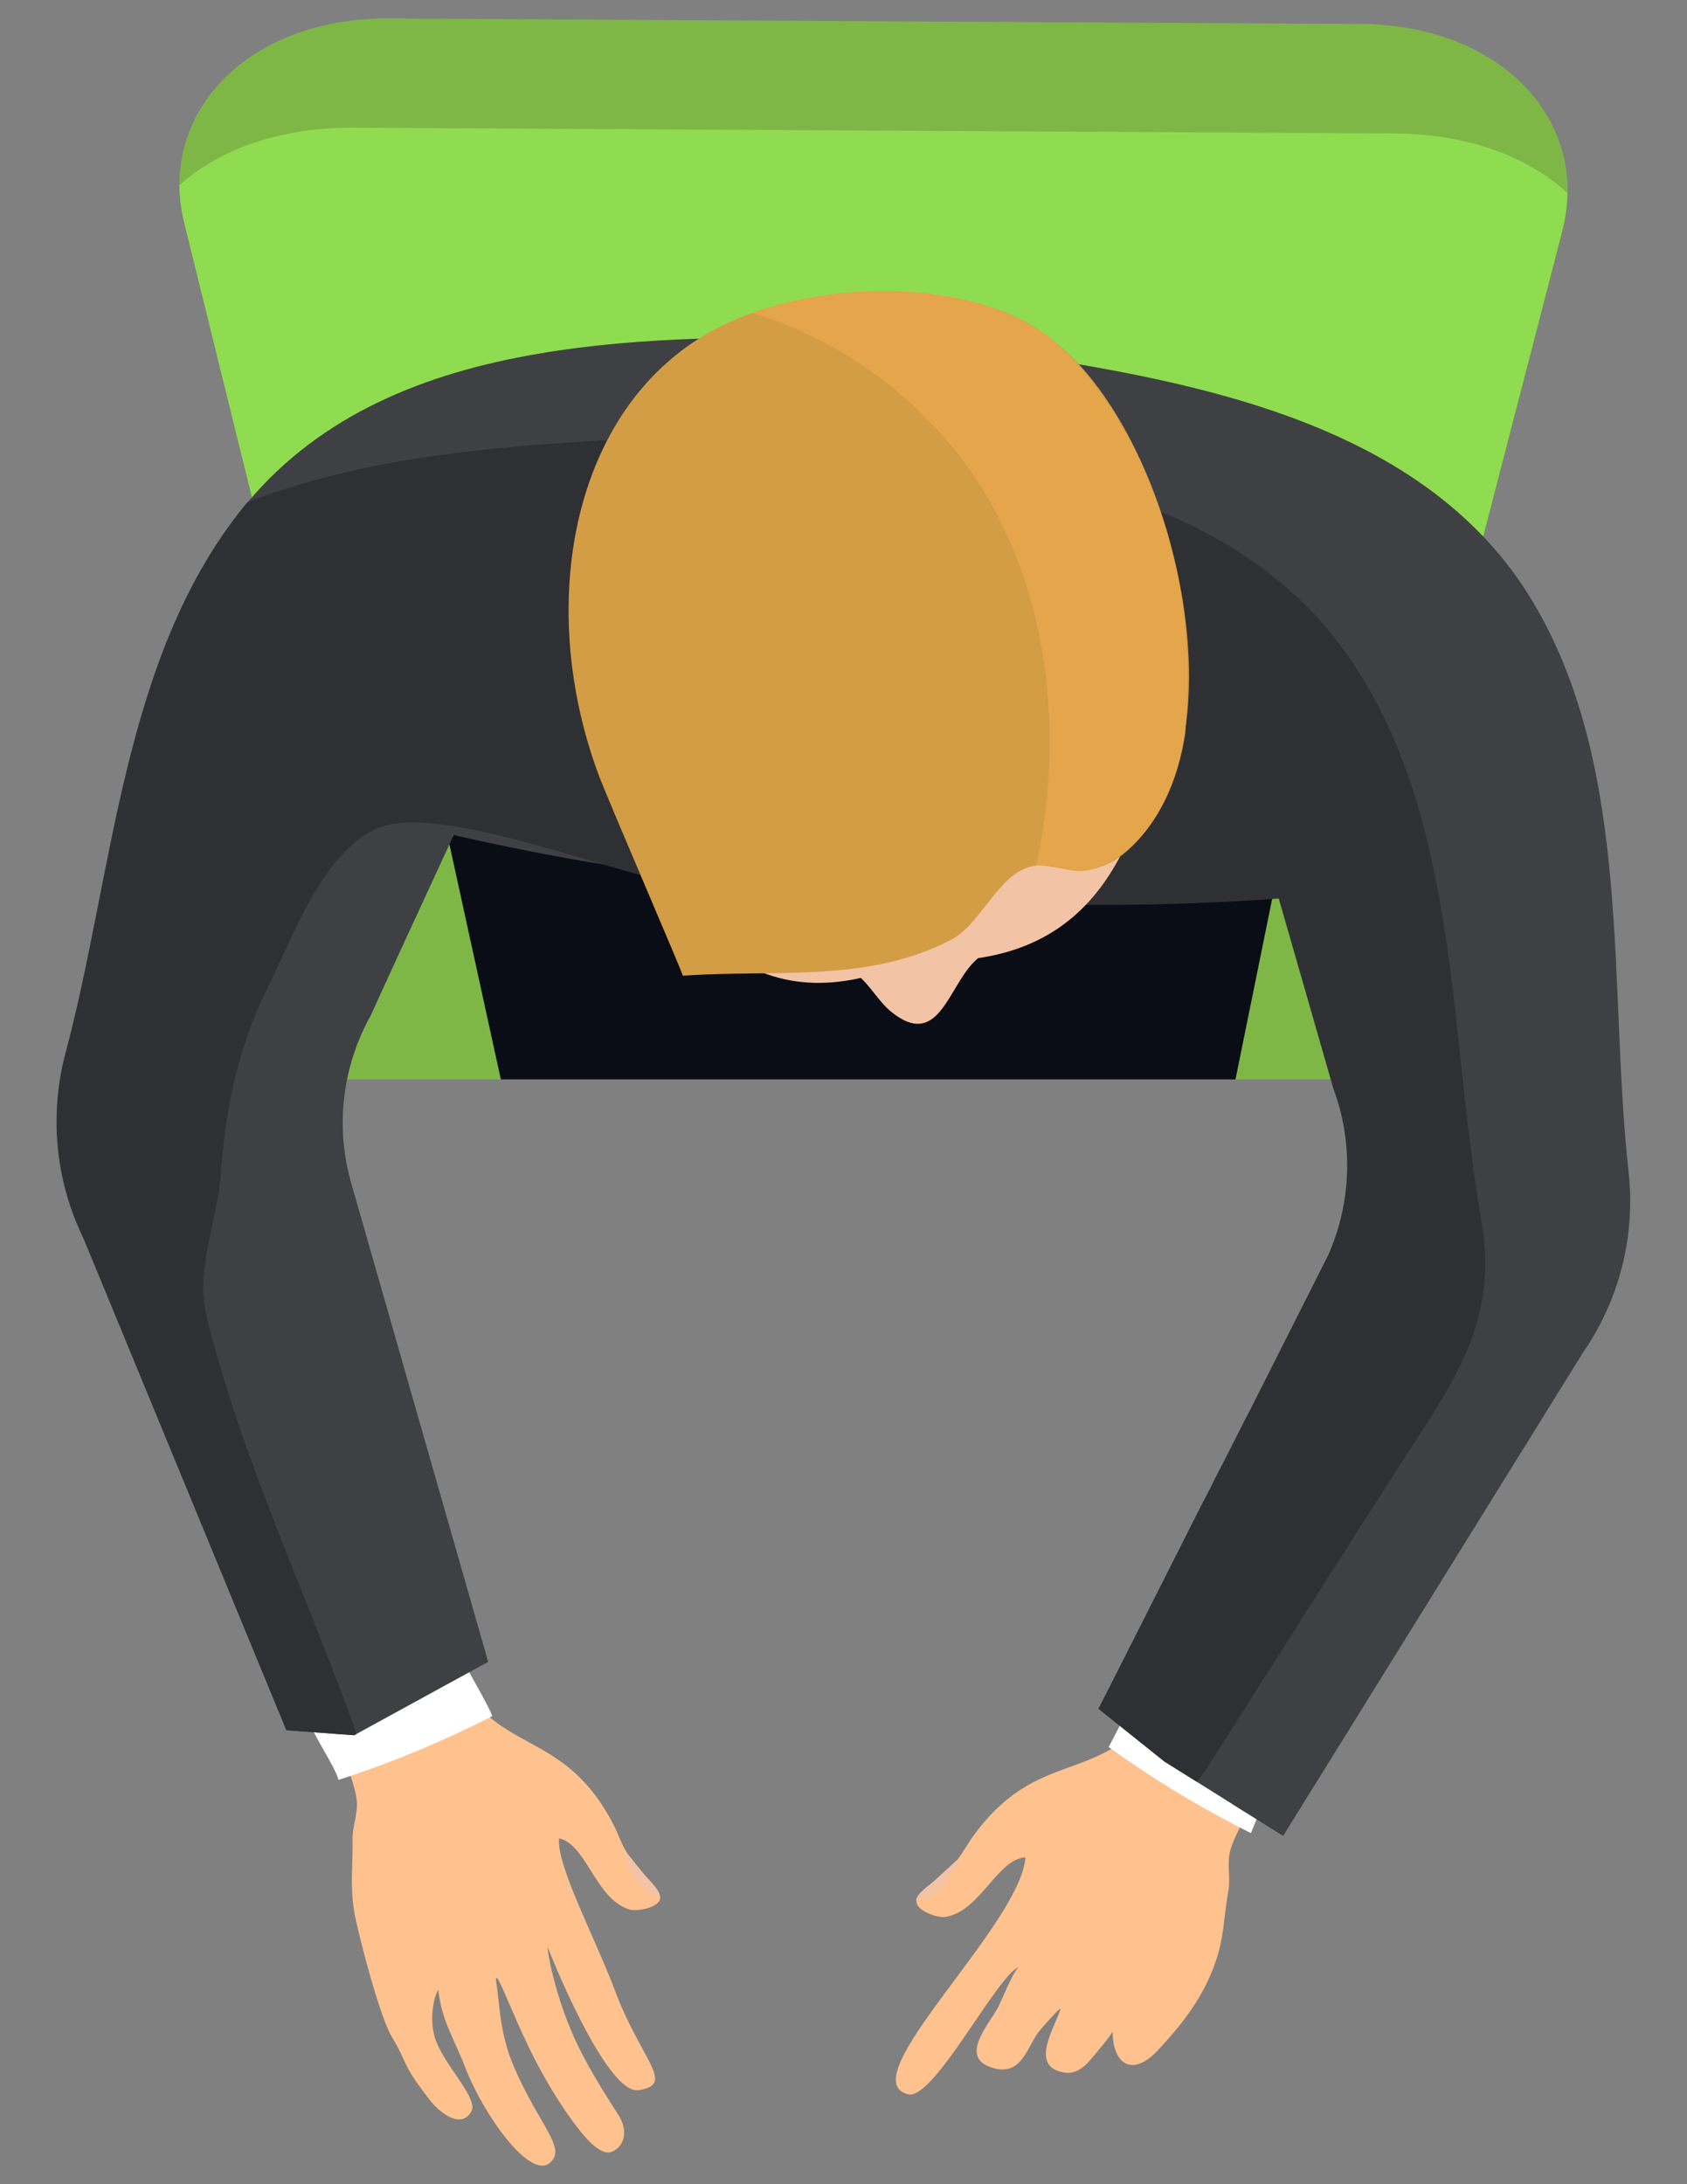 <?xml version="1.0" encoding="utf-8"?>
<!-- Generator: Adobe Illustrator 23.1.1, SVG Export Plug-In . SVG Version: 6.00 Build 0)  -->
<svg version="1.1" id="Layer_1" xmlns:serif="http://www.serif.com/"
	 xmlns="http://www.w3.org/2000/svg" xmlns:xlink="http://www.w3.org/1999/xlink" x="0px" y="0px" width="612px" height="792px"
	 viewBox="0 0 612 792" style="enable-background:new 0 0 612 792;" xml:space="preserve">
<rect x="0" y="0" width="612" height="792" fill="#808080" stroke="none"/>
<style type="text/css">
	.st0{fill:#7EB746;}
	.st1{fill:#90DC50;}
	.st2{fill:#0A0D16;}
	.st3{fill:#FFC28E;}
	.st4{fill:#FFFFFF;}
	.st5{fill:#F2C4A5;}
	.st6{fill:#3F4044;}
	.st7{fill:#2F3033;}
	.st8{fill:#D39D46;}
	.st9{fill:#E5A54A;}
</style>
<g>
	<g id="_x33__4_">
		<g>
			<path class="st0" d="M65.1,67.2C65,33.4,95.8,6.5,140.8,6.7l352.9,2c45,0.3,75.5,27.5,75,61.3c-0.1,4.5-0.7,9.1-1.9,13.8
				l-49.3,190.3L114,271.9L66.9,81C65.7,76.3,65.2,71.7,65.1,67.2z"/>
			<path class="st1" d="M65.1,67.2c14.3-13,36.4-21,63-20.9l377.7,2.1c26.7,0.1,48.7,8.5,62.8,21.6c-0.1,4.5-0.7,9.1-1.9,13.8
				l-49.3,190.3L114,271.9L66.9,81C65.7,76.3,65.2,71.7,65.1,67.2z"/>
		</g>
		<polygon class="st0" points="526.9,391.4 517.9,267.6 113.7,265.3 103.1,391.4 		"/>
	</g>
	<polygon class="st2" points="448.2,391.4 464.5,311.2 155.8,273.1 181.7,391.4 	"/>
	<g id="_x32_7">
		<g>
			<g>
				<g>
					<g>
						<g>
							<path class="st3" d="M126.1,640.1c1,4,2.8,8.4,3.3,12.5c0.6,5-1.7,9.8-1.5,14.8c0.1,6-0.4,11.5-0.2,17.2
								c0.1,2.8,0.3,5.7,0.8,8.7c1.5,8.2,9.2,37.8,13.5,45c6.9,11.7,3,9,14,23.3c2.7,3.5,10.8,10.9,14.9,4.2
								c2.9-4.7-8.8-15.7-12.7-25.7c-2.7-7-1-15.8,0.8-18.6c1.2,11.1,5.5,17.2,9.7,28c7.2,18.6,25.9,44.3,32.2,33
								c2.9-5.3-6.5-14.3-14.6-33.4c-5.2-12.2-5-22.9-6.4-31.1c0-4.5,5,10.2,12.5,25.5c6.8,13.9,15.8,27.4,21.6,33.2
								c1.9,1.9,5.4,4.6,7.8,3.6c5.2-2.1,5.9-8.2,2.6-13.3c-5.5-8.6-12-18.9-16.2-28.4c-7.3-16.3-9.8-32-9.5-32.5
								c7.1,17.9,23.3,53.2,32.9,51.8c13.8-2,0.9-10.9-8.5-36.1c-7.3-19.4-21.2-45.2-20.3-55.2c9.9,2,13.3,22.2,25.6,25.8
								c2.8,0.8,11.2-0.7,11.1-4.4c-0.1-2.8-4.2-6.3-6.1-8.7c-0.7-0.9-5.8-7-6.3-8c-1.8-3.1-2.9-6.4-4.5-9.6
								c-13.8-26.8-31.2-27.4-44.9-39c-5-4.2-11.8-5.3-17.8-2.7c-7.1,3.1-14.7,4.8-22,7.5c-3.9,1.4-2.9,3-6.9,4.4
								c-1.3,0.5-2.6,0.9-3.9,1.3c-0.4,0.1-1.7,0.3-2,0.7c-0.3,0.4,0.1,1.1,0.2,1.7C125.2,636.3,125.6,638,126.1,640.1z"/>
						</g>
						<g>
							<path class="st4" d="M178.6,622.3c-1.6-4.7-12.7-22.7-14.2-27.4c-17.3,8.8-33.5,22.5-52.5,28.5c1.1,4.9,9.7,17.1,10.9,22
								C142.3,639.1,160.9,631.3,178.6,622.3z"/>
						</g>
					</g>
					<path class="st5" d="M239.3,687.9c-0.1-2.8-4.2-6.3-6.1-8.7c-0.7-0.9-5.8-7-6.3-8c-1.4,1.1,2.4,7.5,2.9,8.9
						C231.4,684.4,237.4,687.2,239.3,687.9z"/>
				</g>
				<g>
					<g>
						<g>
							<path class="st3" d="M329.4,759.4c9.4,2.4,32.5-43.7,40.4-46.2c-1.9,0.6-6.8,13.1-7.9,15c-4,6.9-14.5,18.7-0.7,21.9
								c9.3,2.1,11.3-7.3,15.4-13.1c0.9-1.2,8.7-10.1,8.1-8.4c-2.2,6.9-11.4,20.8,1.3,22.9c4.7,0.8,7.9-2.5,10.6-5.8
								c0.8-1,7-8.2,7-9.2c0.1,12.3,7.3,16.5,16.1,7.3c9.2-9.8,16.9-19.6,21.3-32.5c1-2.9,1.7-5.7,2.2-8.5c1-5.6,1.3-11.1,2.4-17
								c0.9-4.9-0.6-10,0.7-14.8c1.1-4,3.5-8.1,5.1-11.9c0.9-2,1.6-3.6,1.8-4.3c0.3-0.6,0.7-1.2,0.5-1.7c-0.2-0.4-1.5-0.8-1.9-1
								c-1.2-0.6-2.5-1.3-3.7-1.9c-3.7-2-2.5-3.4-6.1-5.4c-7.6-4.2-15.6-7.2-22.6-12.1c-6.4-4.5-11.9-0.7-18.7,2.8
								c-14.6,7.7-30.9,7.2-47.6,30.2c-2.1,2.9-3.7,6-5.9,8.8c-0.6,0.8-6.6,6.1-7.4,6.9c-2.2,2.2-6.9,4.9-7.3,7.7
								c-0.6,3.6,7.4,6.4,10.3,6c12.6-1.7,19.1-21.2,29.2-21.6C370.2,698.1,308.2,754.1,329.4,759.4z"/>
						</g>
						<g>
							<path class="st4" d="M459.5,650.7c-17.9-8.8-34.7-19-50.5-30.4c-2.2,4.4-4.5,8.8-6.8,13.2c16.1,11.6,33.4,22.1,51.6,31.2
								C455.7,660,457.6,655.4,459.5,650.7z"/>
						</g>
					</g>
					<path class="st5" d="M342.8,682.8c0.7-1.2,5.4-7.1,4.2-8.3c-0.6,0.8-6.6,6.1-7.4,6.9c-2.2,2.2-6.9,4.9-7.3,7.7
						C334.2,688.8,340.6,687,342.8,682.8z"/>
				</g>
				<g>
					<path class="st6" d="M103.9,627.4l24.6,1.8l0.9-0.5l47.7-26.1l-50-174.7c-5.5-20.2-2.7-41.7,7.5-59.9l6.7-14.7l16.5-35.8
						l6.1-13.2l0.7-1.5c17.2,3.9,35.8,7.7,55.7,10.9c24.2,3.9,50.2,7.2,77.9,9.3l30.9,2.4c50.5,3.8,96.1,3.1,135.1,0.3l19.8,68.9
						c7.3,19.5,6.6,41.2-1.8,60.3c-10.8,21.4-19.6,38.8-26.8,53.1c-1.1,2.2-2.2,4.4-3.3,6.4c-2.6,5.1-5,9.9-7.2,14.2
						c-0.9,1.7-1.7,3.4-2.6,5c-0.8,1.6-1.6,3.1-2.3,4.6c-1.1,2.3-2.3,4.4-3.3,6.4c-0.7,1.3-1.3,2.6-2,3.9L403,610.8l-4.5,8.8
						l24,19.2l11.7,7.3l12.9,8.1l0.1,0.1l18.3,11.4l108.8-175.3c13.2-19.1,19.1-42.4,16.5-65.5c-7.4-67,1.4-144.7-33.9-205.3
						c-41.3-71-135.3-83.4-209.8-94.3c-6.4-0.1-30.7-2-37.1-2.8c-36.1-0.3-76.8-0.8-114.9,5.8c-40.6,6.9-78.5,21.9-105.3,53.9
						c-0.1,0-0.1,0.1-0.1,0c-0.5,0.6-0.9,1.1-1.4,1.7c-44,54.5-47.1,132.7-64.5,197.8c-6,22.4-3.8,46.3,6.4,67.2L103.9,627.4z"/>
					<path class="st7" d="M103.9,627.4l24.6,1.8l0.9-0.5C111.7,579.3,87.5,528.5,75,477.6c-4.3-17.6,4-35.1,5.2-52.7
						c1.5-22.8,6.4-45.7,16.7-66.3c9.1-18.2,20-49.5,39.9-58.2c16.3-7.1,54.1,4.9,83.2,13.4c10.3,3,19.4,5.6,26.1,6.7
						c16.5,2.8,34.8,1.3,51.8,2.6l30.9,2.4c50.5,3.8,96.1,3.1,135.1,0.3l19.8,68.9c7.3,19.5,6.6,41.2-1.8,60.3
						c-10.8,21.4-19.6,38.8-26.8,53.1c-1.1,2.2-2.2,4.4-3.3,6.4c-2.6,5.1-5,9.9-7.2,14.2c-0.9,1.7-1.7,3.4-2.6,5
						c-0.8,1.6-1.6,3.1-2.3,4.6c-1.1,2.3-2.3,4.4-3.3,6.4c-0.7,1.3-1.3,2.6-2,3.9L403,610.8l-4.5,8.8l24,19.2l11.7,7.3
						c1.4-1.8,2.8-3.8,4.3-6c22.5-35.5,45-70.8,67.6-106.2c19.2-30.2,38.1-52.9,31.3-91.4c-11.7-66.4-7.8-144.5-47-202.7
						C444.5,171.5,350,165.2,275,159c-6.4,0.3-30.8,0-37.2-0.4c-36.1,2-76.6,4-114.3,13.1c-11.5,2.8-22.8,6.2-33.6,10.4
						c-0.1,0-0.1,0.1-0.1,0c-0.5,0.6-0.9,1.1-1.4,1.7c-44,54.5-47.1,132.7-64.5,197.8c-6,22.4-3.8,46.3,6.4,67.2L103.9,627.4z"/>
				</g>
			</g>
			<g>
				<path class="st5" d="M217.7,279c20.4,45,48.4,94.7,107.7,71.5l6.4-2.4c65.4,4.5,83.2-41.2,91.1-96.7l-1.9-35.2
					c-3.9-72.1-60.8-111.5-124.9-102.9c0,0-98.1,17.1-85.8,131.2L217.7,279z"/>
				<path class="st5" d="M310.8,353.3c5,4,8,10.1,12.9,13.9c16.1,12.6,19.9-7.4,28.7-17.4c4.8-5.5,19-13.2,8.4-22.3
					c-0.8-0.7-1.9-1.2-3.2-1.5c-12.1-3.1-27.6,0.1-39.3,3.4c-4.4,1.2-18.2,4.2-19.7,10C296.5,347,306.2,349.6,310.8,353.3z"/>
				<g>
					<path class="st8" d="M415.8,301.1c-17.8,22.8-31.3,11.5-39.9,12.8c-13.3,1.3-19.4,21-31.1,27c-30.6,15.7-63.4,10.5-97.1,12.9
						c0.4,0-27.6-64.8-30.6-73c-24.7-66.5-7.6-145.4,55.8-167.3c42.4-14.6,86.6-6.9,105.1,7C423,150.3,450.2,256.9,415.8,301.1z"/>
					<path class="st9" d="M430.3,260.5c-0.1,1.8-0.3,3.5-0.3,5.2c-2,13.2-6.4,25.4-14.2,35.4c-4.9,6.3-11.9,11.9-19.7,14.1
						c-7.5,2.1-10.9-1.4-17.4-1.5c-0.9,0-1.9,0-2.8,0.1c9.8-44.6,5.3-94.7-17.8-133.7c-18.8-31.8-50-56-85.2-66.7
						c34.3-11.8,75.4-10.6,102,5c1.1,0.6,2.1,1.3,3.1,2c14.6,10.2,32.2,33.3,42.9,64.9c0.7,2,1.3,4,2,6.2c0.4,1.3,0.8,2.7,1.1,3.9
						c0.4,1.6,0.9,3.3,1.3,5c0.1,0.4,0.2,0.9,0.3,1.3c0.4,1.8,0.9,3.5,1.3,5.4c0.3,1.3,0.5,2.6,0.8,4
						C430.5,226.4,431.6,242.9,430.3,260.5z"/>
				</g>
			</g>
		</g>
	</g>
</g>
</svg>
